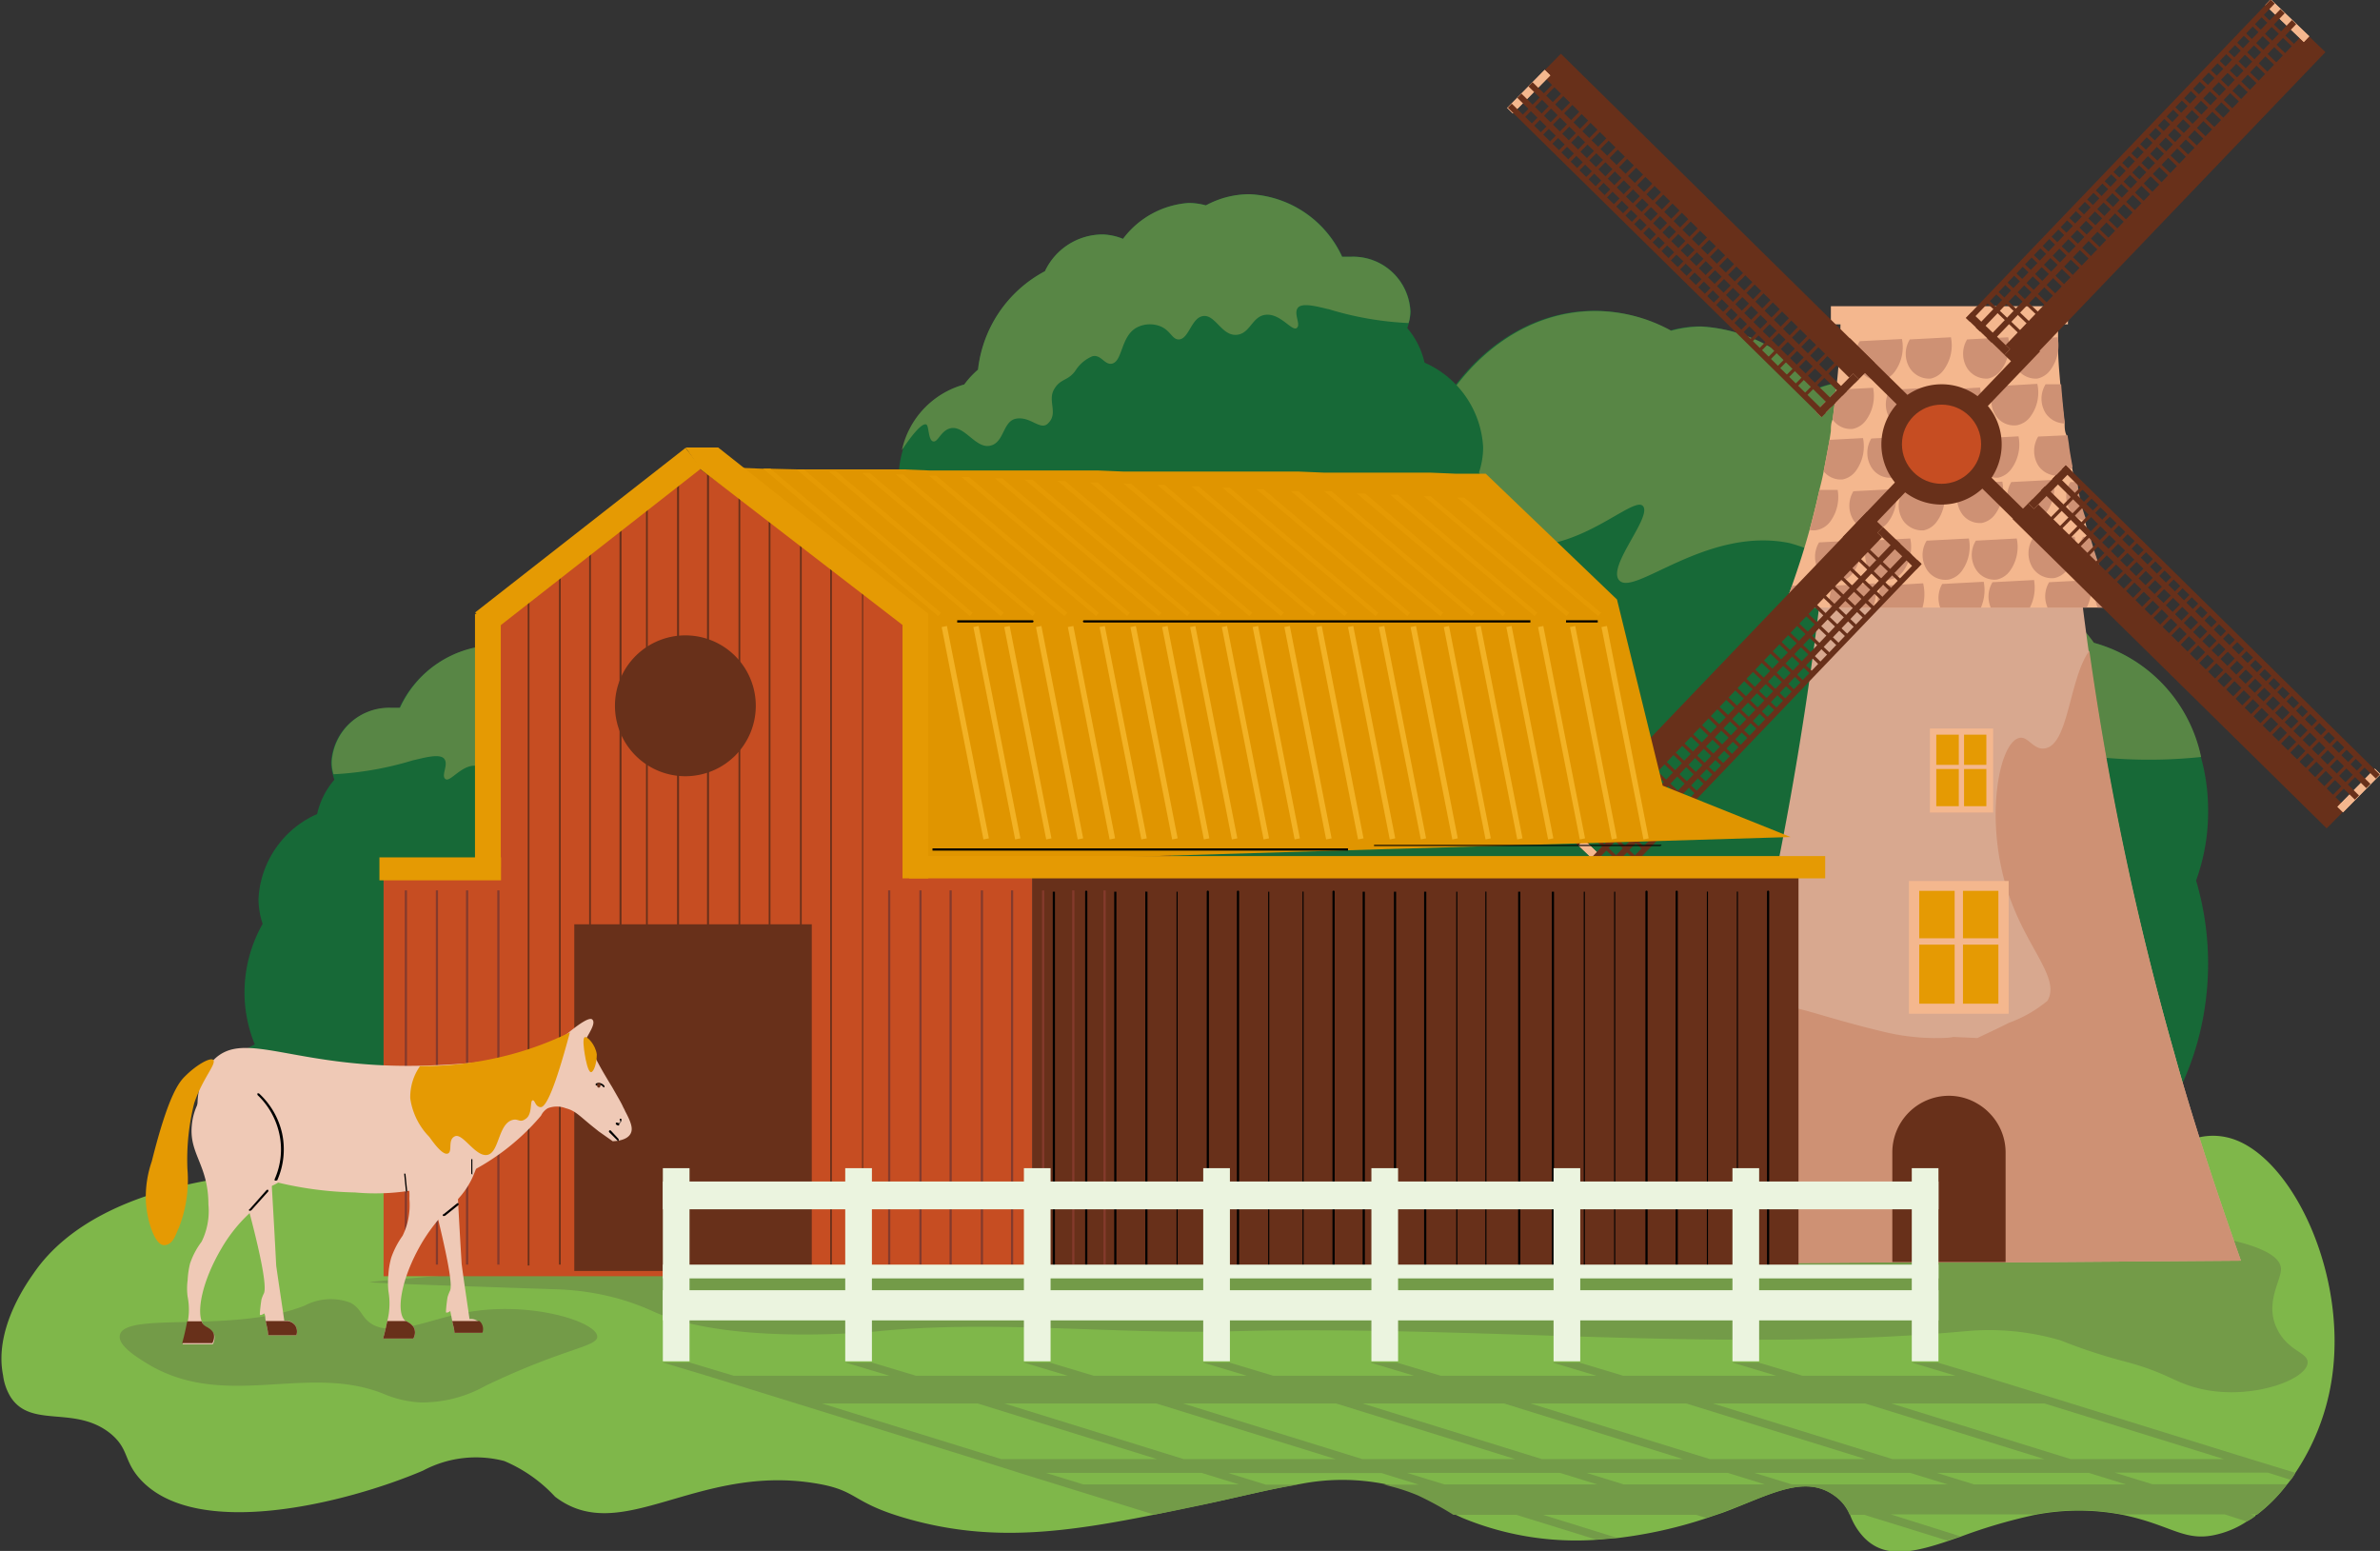 <svg id="Scene" xmlns="http://www.w3.org/2000/svg" viewBox="0 0 108.83 70.91"><rect x="0" y="0" width="108.83" height="70.91" fill="#333333" stroke="none"/><defs><style>.cls-1{fill:#7fb74a;}.cls-2{fill:#739b48;}.cls-3{fill:#176937;}.cls-4{fill:#588645;}.cls-5{fill:#d8a88f;}.cls-6{fill:#f4b78e;}.cls-7{fill:#ce9174;}.cls-8{fill:#e59a03;}.cls-9{fill:#68301a;}.cls-10{fill:#c64d22;}.cls-11{fill:#e09500;}.cls-12{fill:#f2b225;}.cls-13{fill:#843a2c;}.cls-14{fill:#ebf4df;}.cls-15{fill:#efc9b6;}</style></defs><g id="_8" data-name="8"><path class="cls-1" d="M252.19,152.69a10.52,10.52,0,0,1-1.65,4.19,2.53,2.53,0,0,1-.21.32c-.06.07-.11.15-.17.21a7.17,7.17,0,0,1-1.37,1.38s-.06,0-.09.07a2.59,2.59,0,0,1-.39.25,4.22,4.22,0,0,1-1.25.56c-1.57.43-2.11-.39-4.42-.87h0a10.49,10.49,0,0,0-4,0,24,24,0,0,0-3.41,1l-.58.2c-1.62.54-2.91.82-3.86-.19a3,3,0,0,1-.61-1,2,2,0,0,0-.72-.89c-1.38-1-3,0-5.1.78l-.74.25a20.58,20.58,0,0,1-4.07.91l-.95.08a13.59,13.59,0,0,1-6.15-1l-.37-.17a15.2,15.2,0,0,0-1.63-.89,9,9,0,0,0-1.56-.49,10,10,0,0,0-3.85,0c-1.39.22-2.91.63-4.75,1l-1.82.38c-4.18.84-7.49,1.29-11.28.24-2.78-.77-2.28-1.33-4.38-1.66-5.43-.86-8.85,2.92-11.85.62a6.74,6.74,0,0,0-2.32-1.63,5.14,5.14,0,0,0-3.72.44c-3.45,1.47-10.48,3.26-13,.31-.68-.8-.46-1.32-1.28-2-1.63-1.32-3.63-.22-4.57-1.67a2.5,2.5,0,0,1-.35-1c-.4-2,.93-4,1.39-4.65,3.24-4.76,11.88-4.62,11.88-4.62,22.93.35,59.07,4.54,70.36,1.22,5.5-1.62,11.29-1.5,16.84-2.84a2.82,2.82,0,0,1,1.17,0C250.23,142.11,253,147.68,252.19,152.69Z" transform="translate(-145.58 -89.54)"/><path class="cls-2" d="M249.88,147.51c.06.5-.72,1.51-.23,2.67s1.5,1.17,1.45,1.68c-.07.78-2.62,1.72-4.93,1.17-1.13-.26-1.49-.72-3.35-1.22-.27-.07-.92-.24-1.81-.54-.65-.22-1.1-.41-1.22-.45a11.6,11.6,0,0,0-4.39-.41c-11.15,1-22.39-.3-33.57,0-5.38.14-10.79-.53-16.14,0,0,0-6.69.68-10.22-.9a11,11,0,0,0-1.67-.61,12.06,12.06,0,0,0-2.74-.41c-2.93-.1-8.57-.28-8.57-.33s22.45-2,39.59-2C202.08,146.18,249.43,143.36,249.88,147.51Z" transform="translate(-145.58 -89.54)"/><path class="cls-3" d="M246,129.8a13.39,13.39,0,0,1,.55,3.78c0,6.63-4.75,12-10.6,12a9.91,9.91,0,0,1-7.09-3.09c-1.61,2-3.51,3.11-5.54,3.11a5.5,5.5,0,0,1-2.07-.41,7.32,7.32,0,0,1-5.05,2.27,7.51,7.51,0,0,1-5.4-2.64,24.14,24.14,0,0,1-2.73.16c-6.43,0-11.66-2.51-11.66-5.61,0-1.49,1.22-2.83,3.19-3.84a11,11,0,0,1,.62-9.59,6.69,6.69,0,0,1-.33-2c0-2.84,1.86-5.32,4.67-6.76a6.34,6.34,0,0,1,1.38-2.75c-.05-.13-.09-.26-.13-.4a3.69,3.69,0,0,1-.13-1,4.57,4.57,0,0,1,4.78-4.34c.22,0,.43,0,.66.06,1.56-3,4.27-5,7.36-5a7.23,7.23,0,0,1,3.47.9,5.27,5.27,0,0,1,1.37-.19,7.17,7.17,0,0,1,5.32,2.84,4.84,4.84,0,0,1,1.57-.34,5.05,5.05,0,0,1,4.64,2.93,10.09,10.09,0,0,1,5.33,7.84,6,6,0,0,1,1.1,1.19,6.88,6.88,0,0,1,4.92,5.16,9,9,0,0,1,.35,2.51A9.16,9.16,0,0,1,246,129.8Z" transform="translate(-145.58 -89.54)"/><path class="cls-4" d="M246.23,124.15a22.74,22.74,0,0,1-7-.35c-3.3-.51-4.38-1.53-4.69-1.83-1.32-1.34-.93-2.4-2.23-4.21a9,9,0,0,0-4.9-3.39c-3.8-.78-7.15,2.5-7.8,1.69-.53-.65,1.55-2.92,1.09-3.39s-3.06,2.29-5.92,1.76c-1.3-.24-1.56-1-2.57-1.49-1.83-.93-4.13-.11-6.35,1.1a3.69,3.69,0,0,1-.13-1,4.57,4.57,0,0,1,4.78-4.34c.22,0,.43,0,.66.06,1.56-3,4.27-5,7.36-5a7.23,7.23,0,0,1,3.47.9,5.27,5.27,0,0,1,1.37-.19,7.17,7.17,0,0,1,5.32,2.84,4.84,4.84,0,0,1,1.57-.34,5.05,5.05,0,0,1,4.64,2.93,10.09,10.09,0,0,1,5.33,7.84,6,6,0,0,1,1.1,1.19A6.88,6.88,0,0,1,246.23,124.15Z" transform="translate(-145.58 -89.54)"/><path class="cls-3" d="M186.93,113.36a7.74,7.74,0,0,0-.31,2.17c0,3.81,2.72,6.89,6.08,6.89a5.67,5.67,0,0,0,4.07-1.78,4.23,4.23,0,0,0,3.18,1.79,3.23,3.23,0,0,0,1.19-.23,4.21,4.21,0,0,0,2.9,1.29,4.28,4.28,0,0,0,3.1-1.51,13.22,13.22,0,0,0,1.56.09c3.7,0,6.7-1.44,6.7-3.21,0-.86-.7-1.63-1.83-2.21a6.29,6.29,0,0,0-.36-5.51,3.68,3.68,0,0,0,.19-1.14,4.49,4.49,0,0,0-2.68-3.88,3.69,3.69,0,0,0-.79-1.58,1.55,1.55,0,0,0,.07-.23,1.91,1.91,0,0,0,.08-.54,2.62,2.62,0,0,0-2.74-2.49c-.13,0-.26,0-.38,0a4.9,4.9,0,0,0-4.23-2.86,4.18,4.18,0,0,0-2,.51,3,3,0,0,0-.79-.11,4.11,4.11,0,0,0-3,1.64,2.74,2.74,0,0,0-.9-.2,2.92,2.92,0,0,0-2.67,1.68,5.82,5.82,0,0,0-3.06,4.5,4.1,4.1,0,0,0-.63.68,4,4,0,0,0-2.82,3,5.17,5.17,0,0,0-.2,1.44A5.27,5.27,0,0,0,186.93,113.36Z" transform="translate(-145.58 -89.54)"/><path class="cls-4" d="M186.82,110.12c.7-1.05,1-1.23,1.12-1.17s.08.7.3.77.35-.47.77-.59c.66-.19,1.17.93,1.84.79s.57-1.14,1.21-1.24,1.06.52,1.41.25l.07-.07c.42-.45-.06-1,.24-1.52s.65-.36,1-.89a1.68,1.68,0,0,1,.75-.62c.39-.1.55.39.88.34.52-.09.4-1.28,1.18-1.67a1.31,1.31,0,0,1,1-.06c.51.18.57.61.88.62.48,0,.58-1,1.13-1.07s.84.89,1.5.86.72-.87,1.38-.92,1.17.76,1.39.61-.16-.66.06-.93,1.07,0,1.42.07a14.67,14.67,0,0,0,3.64.63,1.91,1.91,0,0,0,.08-.54,2.62,2.62,0,0,0-2.74-2.49c-.13,0-.26,0-.38,0a4.9,4.9,0,0,0-4.23-2.86,4.18,4.18,0,0,0-2,.51,3,3,0,0,0-.79-.11,4.11,4.11,0,0,0-3,1.64,2.74,2.74,0,0,0-.9-.2,2.92,2.92,0,0,0-2.67,1.68,5.82,5.82,0,0,0-3.06,4.5,4.1,4.1,0,0,0-.63.68A4,4,0,0,0,186.82,110.12Z" transform="translate(-145.58 -89.54)"/><path class="cls-3" d="M183.87,134a7.74,7.74,0,0,1,.31,2.17c0,3.81-2.72,6.89-6.08,6.89a5.66,5.66,0,0,1-4.07-1.77,4.25,4.25,0,0,1-3.18,1.78,3.27,3.27,0,0,1-1.19-.23,4.23,4.23,0,0,1-2.9,1.3,4.34,4.34,0,0,1-3.1-1.51c-.5,0-1,.09-1.56.09-3.7,0-6.7-1.44-6.7-3.22,0-.86.7-1.63,1.83-2.21a6.27,6.27,0,0,1-.47-2.38,6.38,6.38,0,0,1,.83-3.13,3.63,3.63,0,0,1-.19-1.14,4.49,4.49,0,0,1,2.68-3.88,3.6,3.6,0,0,1,.79-1.57,2.64,2.64,0,0,1-.15-.78,2.63,2.63,0,0,1,2.75-2.49l.37,0a4.9,4.9,0,0,1,4.23-2.86,4.15,4.15,0,0,1,2,.51,3.5,3.5,0,0,1,.79-.11,4.11,4.11,0,0,1,3.05,1.64,2.74,2.74,0,0,1,.9-.2,2.91,2.91,0,0,1,2.67,1.68,5.82,5.82,0,0,1,3.06,4.5,4.17,4.17,0,0,1,.63.69,3.94,3.94,0,0,1,2.82,3,4.87,4.87,0,0,1,.2,1.44A5.27,5.27,0,0,1,183.87,134Z" transform="translate(-145.58 -89.54)"/><path class="cls-4" d="M184,130.74c-.69-1.05-1-1.22-1.12-1.17s-.08.7-.29.77-.36-.47-.77-.59c-.67-.19-1.18.93-1.85.79s-.57-1.14-1.21-1.24-1.05.52-1.41.25l-.07-.06c-.41-.46.06-1.05-.24-1.53-.21-.33-.65-.36-1-.89a1.81,1.81,0,0,0-.75-.62c-.39-.09-.54.39-.88.34-.52-.08-.4-1.27-1.18-1.67a1.31,1.31,0,0,0-1-.05c-.51.17-.57.6-.88.61-.48,0-.58-1-1.13-1.07s-.84.89-1.5.86-.72-.87-1.38-.92-1.17.77-1.39.61.16-.66-.06-.93-1.06,0-1.42.07a15,15,0,0,1-3.64.64,2,2,0,0,1-.08-.55,2.63,2.63,0,0,1,2.75-2.49l.37,0a4.9,4.9,0,0,1,4.23-2.86,4.15,4.15,0,0,1,2,.51,3.5,3.5,0,0,1,.79-.11,4.11,4.11,0,0,1,3.05,1.64,2.74,2.74,0,0,1,.9-.2,2.91,2.91,0,0,1,2.67,1.68,5.82,5.82,0,0,1,3.06,4.5,4.17,4.17,0,0,1,.63.69A3.94,3.94,0,0,1,184,130.74Z" transform="translate(-145.58 -89.54)"/><path class="cls-5" d="M248.05,147.18l-10.77.08H236.2l-2.77,0-1.33,0h-.48l-9.51.06c1-3.06,2-6.35,2.86-9.87.61-2.37,1.19-4.85,1.71-7.42a160.38,160.38,0,0,0,2.45-16l11.27-.5q.27,2.78.68,5.72A138.44,138.44,0,0,0,245,137.68C245.92,141,247,144.2,248.05,147.18Z" transform="translate(-145.58 -89.54)"/><path class="cls-6" d="M242.29,117.32H227.15c.12-.32.25-.65.37-1,.28-.8.56-1.65.81-2.57q.24-.89.45-1.83c.07-.27.14-.55.19-.83.09-.47.18-.94.27-1.44l.06-.4c0-.17,0-.35.08-.53.06-.46.12-.92.16-1.36.12-1,.18-2,.2-3a.91.91,0,0,0,0-.17h9.95v.17c0,.28,0,.56,0,.86a.86.86,0,0,1,0,.16c0,.55.05,1.1.1,1.69s.11,1.19.2,1.82c0,.18,0,.36.08.54l.06.38c.06.37.13.71.19,1.06s.09.46.15.68c.13.63.28,1.23.45,1.81.06.25.13.48.19.71.19.64.4,1.24.6,1.8,0,.1.06.18.09.26C242,116.56,242.14,117,242.29,117.32Z" transform="translate(-145.58 -89.54)"/><rect class="cls-6" x="83.72" y="14" width="10.84" height="0.83"/><path class="cls-7" d="M230.62,105.14a1.25,1.25,0,0,0,0,1.32,1.07,1.07,0,0,0,1,.47,1,1,0,0,0,.61-.41,1.89,1.89,0,0,0,.32-1.48Z" transform="translate(-145.58 -89.54)"/><path class="cls-7" d="M232.91,105.06a1.24,1.24,0,0,0,0,1.31,1.05,1.05,0,0,0,.95.48,1,1,0,0,0,.61-.41,1.89,1.89,0,0,0,.32-1.48Z" transform="translate(-145.58 -89.54)"/><path class="cls-7" d="M235.53,105.06a1.26,1.26,0,0,0,0,1.31,1.05,1.05,0,0,0,.95.48,1,1,0,0,0,.62-.41,1.88,1.88,0,0,0,.31-1.48Z" transform="translate(-145.58 -89.54)"/><path class="cls-7" d="M237.79,105.06a1.26,1.26,0,0,0,0,1.31,1.05,1.05,0,0,0,.95.48,1,1,0,0,0,.61-.41,1.89,1.89,0,0,0,.32-1.48Z" transform="translate(-145.58 -89.54)"/><path class="cls-7" d="M230.91,108.75a1,1,0,0,1-.61.4,1,1,0,0,1-.92-.43c.06-.46.12-.92.16-1.36l1.69-.09A1.89,1.89,0,0,1,230.91,108.75Z" transform="translate(-145.58 -89.54)"/><path class="cls-7" d="M232,107.37a1.24,1.24,0,0,0,0,1.31,1,1,0,0,0,.95.47,1,1,0,0,0,.61-.4,1.91,1.91,0,0,0,.32-1.49Z" transform="translate(-145.58 -89.54)"/><path class="cls-7" d="M234.2,107.37a1.24,1.24,0,0,0,0,1.31,1,1,0,0,0,1,.47,1,1,0,0,0,.61-.4,1.89,1.89,0,0,0,.31-1.49Z" transform="translate(-145.58 -89.54)"/><path class="cls-7" d="M236.82,107.2a1.26,1.26,0,0,0,0,1.31,1,1,0,0,0,1,.47,1,1,0,0,0,.61-.4,1.85,1.85,0,0,0,.31-1.49Z" transform="translate(-145.58 -89.54)"/><path class="cls-7" d="M240,108.9a1.06,1.06,0,0,1-.88-.47,1.25,1.25,0,0,1,0-1.32l.71,0C239.87,107.66,239.93,108.27,240,108.9Z" transform="translate(-145.58 -89.54)"/><path class="cls-7" d="M230.45,111.06a1,1,0,0,1-.61.4,1,1,0,0,1-.87-.37c.09-.47.18-.94.27-1.44l1.53-.08A1.91,1.91,0,0,1,230.45,111.06Z" transform="translate(-145.58 -89.54)"/><path class="cls-7" d="M231.15,109.59a1.26,1.26,0,0,0,0,1.31,1,1,0,0,0,.95.48,1,1,0,0,0,.61-.41,1.89,1.89,0,0,0,.32-1.48Z" transform="translate(-145.58 -89.54)"/><path class="cls-7" d="M233.78,109.59a1.26,1.26,0,0,0,0,1.31,1.05,1.05,0,0,0,.95.48,1,1,0,0,0,.61-.41,1.89,1.89,0,0,0,.32-1.48Z" transform="translate(-145.58 -89.54)"/><path class="cls-7" d="M236,109.59a1.24,1.24,0,0,0,0,1.31,1.05,1.05,0,0,0,.95.48,1,1,0,0,0,.61-.41,1.89,1.89,0,0,0,.32-1.48Z" transform="translate(-145.58 -89.54)"/><path class="cls-7" d="M240.35,110.88a1,1,0,0,1-.62.41,1.07,1.07,0,0,1-.95-.47,1.27,1.27,0,0,1,0-1.32l1.34-.06.06.38C240.22,110.19,240.29,110.53,240.35,110.88Z" transform="translate(-145.58 -89.54)"/><path class="cls-7" d="M235.26,111.66a1.25,1.25,0,0,0,0,1.32,1,1,0,0,0,.95.47,1,1,0,0,0,.61-.41,1.89,1.89,0,0,0,.32-1.48Z" transform="translate(-145.58 -89.54)"/><path class="cls-7" d="M237.55,111.58a1.26,1.26,0,0,0,0,1.31,1.05,1.05,0,0,0,1,.48,1,1,0,0,0,.61-.41,1.89,1.89,0,0,0,.32-1.48Z" transform="translate(-145.58 -89.54)"/><path class="cls-7" d="M241,113.37a1.07,1.07,0,0,1-.75-.48,1.24,1.24,0,0,1,0-1.31l.33,0C240.63,112.19,240.78,112.79,241,113.37Z" transform="translate(-145.58 -89.54)"/><path class="cls-7" d="M229.29,113.36a1,1,0,0,1-.61.41.81.81,0,0,1-.35,0q.24-.89.45-1.83l.83,0A1.89,1.89,0,0,1,229.29,113.36Z" transform="translate(-145.58 -89.54)"/><path class="cls-7" d="M230.33,112a1.27,1.27,0,0,0,0,1.32,1.07,1.07,0,0,0,1,.47,1,1,0,0,0,.61-.41,1.89,1.89,0,0,0,.32-1.48Z" transform="translate(-145.58 -89.54)"/><path class="cls-7" d="M232.59,112a1.25,1.25,0,0,0,0,1.32,1.07,1.07,0,0,0,.95.47,1,1,0,0,0,.61-.41,1.89,1.89,0,0,0,.32-1.48Z" transform="translate(-145.58 -89.54)"/><path class="cls-7" d="M228.76,114.34a1.26,1.26,0,0,0,0,1.31,1.05,1.05,0,0,0,.95.48,1,1,0,0,0,.61-.41,1.89,1.89,0,0,0,.32-1.48Z" transform="translate(-145.58 -89.54)"/><path class="cls-7" d="M231.05,114.26a1.26,1.26,0,0,0,0,1.31.92.92,0,0,0,1.57.07,1.88,1.88,0,0,0,.31-1.48Z" transform="translate(-145.58 -89.54)"/><path class="cls-7" d="M233.68,114.26a1.24,1.24,0,0,0,0,1.31,1,1,0,0,0,1,.47,1,1,0,0,0,.61-.4,1.89,1.89,0,0,0,.32-1.48Z" transform="translate(-145.58 -89.54)"/><path class="cls-7" d="M235.93,114.26a1.24,1.24,0,0,0,0,1.31,1,1,0,0,0,.95.47,1,1,0,0,0,.61-.4,1.88,1.88,0,0,0,.31-1.48Z" transform="translate(-145.58 -89.54)"/><path class="cls-7" d="M238.52,114.18a1.26,1.26,0,0,0,0,1.31,1.05,1.05,0,0,0,1,.48,1,1,0,0,0,.61-.41,1.89,1.89,0,0,0,.32-1.48Z" transform="translate(-145.58 -89.54)"/><path class="cls-7" d="M241.74,115.88a1,1,0,0,1-.91-.47,1.3,1.3,0,0,1,0-1.32h.33C241.33,114.72,241.54,115.32,241.74,115.88Z" transform="translate(-145.58 -89.54)"/><path class="cls-7" d="M236.16,117.32H234.3a1.29,1.29,0,0,1,.09-1.08l1.9-.1A2,2,0,0,1,236.16,117.32Z" transform="translate(-145.58 -89.54)"/><path class="cls-7" d="M238.4,117.32h-1.79a1.29,1.29,0,0,1,.08-1.16l1.9-.1A2,2,0,0,1,238.4,117.32Z" transform="translate(-145.58 -89.54)"/><path class="cls-7" d="M241,117.32h-1.79a1.26,1.26,0,0,1,.07-1.16l1.9-.1A2,2,0,0,1,241,117.32Z" transform="translate(-145.58 -89.54)"/><path class="cls-7" d="M242.29,117.32h-.79a1.29,1.29,0,0,1,.06-1.16l.27,0C242,116.56,242.14,117,242.29,117.32Z" transform="translate(-145.58 -89.54)"/><path class="cls-7" d="M228.61,117.32h-1.46c.12-.32.25-.65.37-1l1.17-.07A2.1,2.1,0,0,1,228.61,117.32Z" transform="translate(-145.58 -89.54)"/><path class="cls-7" d="M231.23,117.32h-1.95a1.32,1.32,0,0,1,.14-1l1.9-.11A2.14,2.14,0,0,1,231.23,117.32Z" transform="translate(-145.58 -89.54)"/><path class="cls-7" d="M233.49,117.32h-2a1.31,1.31,0,0,1,.13-1l1.9-.11A2.22,2.22,0,0,1,233.49,117.32Z" transform="translate(-145.58 -89.54)"/><path class="cls-7" d="M248.05,147.18l-10.77.08H236.2l-2.77,0-1.33,0h-.48l-9.51.06c1-3.06,2-6.35,2.86-9.87.49-1,.58-1.5,1.3-1.79,1-.41,1.95.22,5.43,1.05A10,10,0,0,0,234,137c.38,0,.69,0,.9-.05L236,137c.35-.17.86-.4,1.45-.7a5.85,5.85,0,0,0,1.75-1c.6-1-.86-2.32-1.7-4.67-1.23-3.37-.55-7.12.41-7.35.41-.1.63.54,1.15.48,1.12-.12,1.12-3.17,2.06-4.47A138.44,138.44,0,0,0,245,137.68C245.92,141,247,144.2,248.05,147.18Z" transform="translate(-145.58 -89.54)"/><rect class="cls-6" x="88.25" y="33.31" width="2.89" height="3.84"/><rect class="cls-8" x="88.54" y="33.59" width="2.29" height="3.27"/><rect class="cls-6" x="89.57" y="33.41" width="0.24" height="3.65"/><rect class="cls-6" x="88.4" y="34.97" width="2.64" height="0.19"/><rect class="cls-6" x="87.29" y="40.28" width="4.56" height="6.07"/><rect class="cls-8" x="87.76" y="40.73" width="3.62" height="5.16"/><rect class="cls-6" x="89.38" y="40.44" width="0.38" height="5.76"/><rect class="cls-6" x="87.53" y="42.9" width="4.17" height="0.29"/><rect class="cls-9" x="216.04" y="92.63" width="0.15" height="2.68" transform="translate(-17.43 -214.2) rotate(44.58)"/><rect class="cls-9" x="216.46" y="93.04" width="0.15" height="2.68" transform="translate(-17.13 -214.33) rotate(44.56)"/><rect class="cls-9" x="216.87" y="93.45" width="0.15" height="2.68" transform="translate(-16.72 -214.51) rotate(44.56)"/><rect class="cls-9" x="217.29" y="93.86" width="0.15" height="2.68" transform="translate(-16.21 -214.73) rotate(44.58)"/><rect class="cls-9" x="217.7" y="94.26" width="0.15" height="2.68" transform="translate(-15.91 -214.85) rotate(44.56)"/><rect class="cls-9" x="218.12" y="94.67" width="0.15" height="2.68" transform="translate(-15.4 -215.07) rotate(44.58)"/><rect class="cls-9" x="218.53" y="95.08" width="0.15" height="2.68" transform="translate(-15.1 -215.2) rotate(44.56)"/><rect class="cls-9" x="218.95" y="95.49" width="0.15" height="2.68" transform="translate(-14.69 -215.38) rotate(44.56)"/><rect class="cls-9" x="219.37" y="95.91" width="0.15" height="2.68" transform="translate(-14.17 -215.6) rotate(44.58)"/><rect class="cls-9" x="219.79" y="96.32" width="0.15" height="2.68" transform="translate(-13.87 -215.73) rotate(44.56)"/><rect class="cls-9" x="220.21" y="96.73" width="0.15" height="2.68" transform="translate(-13.46 -215.9) rotate(44.56)"/><rect class="cls-9" x="220.62" y="97.14" width="0.15" height="2.68" transform="translate(-12.94 -216.12) rotate(44.58)"/><rect class="cls-9" x="221.03" y="97.54" width="0.15" height="2.68" transform="translate(-12.65 -216.25) rotate(44.56)"/><rect class="cls-9" x="221.45" y="97.95" width="0.15" height="2.68" transform="translate(-12.25 -216.42) rotate(44.56)"/><rect class="cls-9" x="221.87" y="98.36" width="0.15" height="2.68" transform="translate(-11.73 -216.64) rotate(44.58)"/><rect class="cls-9" x="222.28" y="98.77" width="0.15" height="2.68" transform="translate(-11.43 -216.77) rotate(44.56)"/><rect class="cls-9" x="222.71" y="99.19" width="0.15" height="2.68" transform="translate(-11.01 -216.95) rotate(44.56)"/><rect class="cls-9" x="223.12" y="99.6" width="0.15" height="2.68" transform="translate(-10.49 -217.17) rotate(44.58)"/><rect class="cls-9" x="223.54" y="100.01" width="0.15" height="2.68" transform="translate(-10.2 -217.3) rotate(44.56)"/><rect class="cls-9" x="223.96" y="100.42" width="0.15" height="2.68" transform="translate(-9.79 -217.47) rotate(44.56)"/><rect class="cls-9" x="224.37" y="100.83" width="0.15" height="2.68" transform="translate(-9.39 -217.64) rotate(44.56)"/><rect class="cls-9" x="224.78" y="101.24" width="0.15" height="2.68" transform="translate(-8.98 -217.82) rotate(44.56)"/><rect class="cls-9" x="225.2" y="101.65" width="0.15" height="2.68" transform="translate(-8.46 -218.04) rotate(44.58)"/><rect class="cls-9" x="225.62" y="102.06" width="0.15" height="2.68" transform="translate(-8.17 -218.17) rotate(44.56)"/><rect class="cls-9" x="226.04" y="102.48" width="0.15" height="2.68" transform="translate(-7.75 -218.35) rotate(44.56)"/><rect class="cls-9" x="226.46" y="102.89" width="0.15" height="2.68" transform="translate(-7.34 -218.52) rotate(44.56)"/><rect class="cls-9" x="226.87" y="103.3" width="0.15" height="2.68" transform="translate(-6.82 -218.74) rotate(44.58)"/><rect class="cls-9" x="227.29" y="103.71" width="0.15" height="2.68" transform="translate(-6.53 -218.87) rotate(44.56)"/><rect class="cls-9" x="227.7" y="104.11" width="0.15" height="2.68" transform="translate(-6.01 -219.08) rotate(44.58)"/><rect class="cls-9" x="228.12" y="104.52" width="0.15" height="2.68" transform="translate(-5.72 -219.21) rotate(44.56)"/><rect class="cls-9" x="228.53" y="104.93" width="0.15" height="2.68" transform="translate(-5.31 -219.39) rotate(44.56)"/><rect class="cls-9" x="228.95" y="105.34" width="0.15" height="2.68" transform="translate(-4.79 -219.61) rotate(44.58)"/><rect class="cls-9" x="213.6" y="98.88" width="20.15" height="1.3" transform="translate(-11.44 -217.87) rotate(44.56)"/><rect class="cls-6" x="215.33" y="92.5" width="0.36" height="2.44" transform="translate(-17.89 -213.8) rotate(44.56)"/><rect class="cls-6" x="215.33" y="92.5" width="0.36" height="2.44" transform="translate(-17.89 -213.8) rotate(44.56)"/><rect class="cls-6" x="229.43" y="106.39" width="0.36" height="2.44" transform="translate(-4.04 -219.72) rotate(44.57)"/><rect class="cls-9" x="229.43" y="106.39" width="0.36" height="2.44" transform="translate(-4.04 -219.72) rotate(44.57)"/><rect class="cls-9" x="211.72" y="101.31" width="20.15" height="0.26" transform="translate(-10.64 -216) rotate(44.56)"/><rect class="cls-9" x="212.66" y="100.34" width="20.15" height="0.27" transform="translate(-11.04 -216.95) rotate(44.56)"/><rect class="cls-9" x="212.15" y="100.86" width="20.15" height="0.27" transform="translate(-10.82 -216.44) rotate(44.56)"/><rect class="cls-9" x="252.75" y="124.1" width="0.15" height="2.68" transform="translate(199.25 302.71) rotate(-135.42)"/><rect class="cls-9" x="252.33" y="123.69" width="0.15" height="2.68" transform="translate(198.95 301.68) rotate(-135.44)"/><rect class="cls-9" x="251.92" y="123.28" width="0.15" height="2.68" transform="translate(198.53 300.68) rotate(-135.44)"/><rect class="cls-9" x="251.5" y="122.87" width="0.15" height="2.68" transform="translate(197.97 299.73) rotate(-135.42)"/><rect class="cls-9" x="251.09" y="122.47" width="0.15" height="2.68" transform="translate(197.68 298.71) rotate(-135.44)"/><rect class="cls-9" x="250.68" y="122.06" width="0.15" height="2.68" transform="translate(197.26 297.71) rotate(-135.44)"/><rect class="cls-9" x="250.26" y="121.65" width="0.15" height="2.68" transform="translate(196.71 296.77) rotate(-135.42)"/><rect class="cls-9" x="249.84" y="121.24" width="0.15" height="2.68" transform="translate(196.41 295.73) rotate(-135.44)"/><rect class="cls-9" x="249.42" y="120.82" width="0.15" height="2.68" transform="translate(195.97 294.71) rotate(-135.44)"/><rect class="cls-9" x="249" y="120.41" width="0.15" height="2.68" transform="translate(195.42 293.76) rotate(-135.42)"/><rect class="cls-9" x="248.58" y="120" width="0.15" height="2.68" transform="translate(195.12 292.72) rotate(-135.44)"/><rect class="cls-9" x="248.17" y="119.59" width="0.15" height="2.68" transform="translate(194.7 291.73) rotate(-135.44)"/><rect class="cls-9" x="247.76" y="119.19" width="0.15" height="2.68" transform="translate(194.15 290.79) rotate(-135.42)"/><rect class="cls-9" x="247.34" y="118.78" width="0.15" height="2.68" transform="translate(193.85 289.75) rotate(-135.44)"/><rect class="cls-9" x="246.92" y="118.37" width="0.15" height="2.68" transform="translate(193.3 288.8) rotate(-135.42)"/><rect class="cls-9" x="246.51" y="117.96" width="0.15" height="2.68" transform="translate(193 287.77) rotate(-135.44)"/><rect class="cls-9" x="246.08" y="117.54" width="0.15" height="2.68" transform="translate(192.57 286.74) rotate(-135.44)"/><rect class="cls-9" x="245.67" y="117.13" width="0.15" height="2.68" transform="translate(192.14 285.75) rotate(-135.44)"/><rect class="cls-9" x="245.25" y="116.72" width="0.15" height="2.68" transform="translate(191.59 284.8) rotate(-135.42)"/><rect class="cls-9" x="244.83" y="116.31" width="0.15" height="2.68" transform="translate(191.29 283.76) rotate(-135.44)"/><rect class="cls-9" x="244.42" y="115.9" width="0.15" height="2.68" transform="translate(190.75 282.83) rotate(-135.42)"/><rect class="cls-9" x="244.01" y="115.49" width="0.15" height="2.68" transform="translate(190.45 281.79) rotate(-135.44)"/><rect class="cls-9" x="243.59" y="115.08" width="0.15" height="2.68" transform="translate(190.02 280.8) rotate(-135.44)"/><rect class="cls-9" x="243.17" y="114.67" width="0.15" height="2.68" transform="translate(189.47 279.85) rotate(-135.42)"/><rect class="cls-9" x="242.75" y="114.25" width="0.15" height="2.68" transform="translate(189.16 278.78) rotate(-135.44)"/><rect class="cls-9" x="242.33" y="113.84" width="0.15" height="2.68" transform="translate(188.86 277.74) rotate(-135.47)"/><rect class="cls-9" x="241.92" y="113.43" width="0.15" height="2.68" transform="translate(188.19 276.84) rotate(-135.42)"/><rect class="cls-9" x="241.5" y="113.02" width="0.15" height="2.68" transform="translate(187.89 275.8) rotate(-135.44)"/><rect class="cls-9" x="241.09" y="112.62" width="0.15" height="2.68" transform="translate(187.47 274.82) rotate(-135.44)"/><rect class="cls-9" x="240.67" y="112.21" width="0.15" height="2.68" transform="translate(186.92 273.87) rotate(-135.42)"/><rect class="cls-9" x="240.26" y="111.8" width="0.15" height="2.68" transform="translate(186.62 272.83) rotate(-135.44)"/><rect class="cls-9" x="239.84" y="111.39" width="0.15" height="2.68" transform="translate(186.19 271.84) rotate(-135.44)"/><rect class="cls-9" x="235.19" y="119.23" width="20.15" height="1.3" transform="translate(190.31 287.85) rotate(-135.44)"/><rect class="cls-6" x="253.25" y="124.47" width="0.36" height="2.44" transform="translate(200.25 303.52) rotate(-135.44)"/><rect class="cls-6" x="253.25" y="124.47" width="0.36" height="2.44" transform="translate(200.25 303.52) rotate(-135.44)"/><rect class="cls-6" x="239.15" y="110.59" width="0.36" height="2.44" transform="translate(185.85 269.85) rotate(-135.45)"/><rect class="cls-9" x="239.15" y="110.59" width="0.36" height="2.44" transform="translate(185.85 269.85) rotate(-135.45)"/><rect class="cls-9" x="237.07" y="117.84" width="20.15" height="0.26" transform="translate(194.87 285.9) rotate(-135.44)"/><rect class="cls-9" x="236.13" y="118.8" width="20.15" height="0.27" transform="translate(192.57 286.89) rotate(-135.44)"/><rect class="cls-9" x="236.64" y="118.28" width="20.15" height="0.27" transform="translate(193.82 286.35) rotate(-135.44)"/><rect class="cls-9" x="228.16" y="109.26" width="12.37" height="0.65" transform="translate(-1.31 -222.47) rotate(44.56)"/><rect class="cls-9" x="218.92" y="126.94" width="0.15" height="2.68" transform="translate(-170.7 108.22) rotate(-46.25)"/><rect class="cls-9" x="219.32" y="126.52" width="0.15" height="2.68" transform="translate(-170.23 108.5) rotate(-46.28)"/><rect class="cls-9" x="219.73" y="126.1" width="0.15" height="2.68" transform="translate(-169.87 108.42) rotate(-46.22)"/><rect class="cls-9" x="220.13" y="125.68" width="0.15" height="2.68" transform="translate(-169.41 108.7) rotate(-46.25)"/><rect class="cls-9" x="220.53" y="125.26" width="0.15" height="2.68" transform="translate(-168.95 108.98) rotate(-46.28)"/><rect class="cls-9" x="220.93" y="124.84" width="0.15" height="2.68" transform="translate(-168.56 109.02) rotate(-46.25)"/><rect class="cls-9" x="221.34" y="124.42" width="0.15" height="2.68" transform="translate(-168.13 109.19) rotate(-46.25)"/><rect class="cls-9" x="221.74" y="124" width="0.15" height="2.68" transform="translate(-167.66 109.47) rotate(-46.28)"/><rect class="cls-9" x="222.16" y="123.56" width="0.15" height="2.68" transform="translate(-167.29 109.4) rotate(-46.22)"/><rect class="cls-9" x="222.56" y="123.14" width="0.15" height="2.68" transform="translate(-166.79 109.79) rotate(-46.28)"/><rect class="cls-9" x="222.96" y="122.72" width="0.15" height="2.68" transform="translate(-166.36 109.95) rotate(-46.28)"/><rect class="cls-9" x="223.37" y="122.3" width="0.15" height="2.68" transform="translate(-166 109.88) rotate(-46.22)"/><rect class="cls-9" x="223.77" y="121.88" width="0.15" height="2.68" transform="translate(-165.55 110.15) rotate(-46.25)"/><rect class="cls-9" x="224.17" y="121.46" width="0.15" height="2.68" transform="translate(-165.12 110.32) rotate(-46.25)"/><rect class="cls-9" x="224.57" y="121.04" width="0.15" height="2.68" transform="translate(-164.69 110.48) rotate(-46.25)"/><rect class="cls-9" x="224.98" y="120.61" width="0.15" height="2.68" transform="translate(-164.26 110.64) rotate(-46.25)"/><rect class="cls-9" x="225.39" y="120.18" width="0.15" height="2.68" transform="translate(-163.78 110.93) rotate(-46.28)"/><rect class="cls-9" x="225.8" y="119.76" width="0.15" height="2.68" transform="translate(-163.42 110.85) rotate(-46.22)"/><rect class="cls-9" x="226.2" y="119.34" width="0.15" height="2.68" transform="translate(-162.92 111.25) rotate(-46.28)"/><rect class="cls-9" x="226.6" y="118.92" width="0.15" height="2.68" transform="translate(-162.57 111.17) rotate(-46.22)"/><rect class="cls-9" x="227" y="118.5" width="0.15" height="2.68" transform="translate(-162.07 111.57) rotate(-46.28)"/><rect class="cls-9" x="227.41" y="118.08" width="0.15" height="2.68" transform="translate(-161.67 111.62) rotate(-46.25)"/><rect class="cls-9" x="227.81" y="117.66" width="0.15" height="2.68" transform="translate(-161.25 111.77) rotate(-46.25)"/><rect class="cls-9" x="228.21" y="117.23" width="0.15" height="2.68" transform="translate(-160.78 112.05) rotate(-46.28)"/><rect class="cls-9" x="228.63" y="116.8" width="0.15" height="2.68" transform="translate(-160.34 112.21) rotate(-46.28)"/><rect class="cls-9" x="229.03" y="116.38" width="0.15" height="2.68" transform="translate(-159.95 112.26) rotate(-46.25)"/><rect class="cls-9" x="229.44" y="115.96" width="0.15" height="2.68" transform="translate(-159.52 112.43) rotate(-46.25)"/><rect class="cls-9" x="229.84" y="115.54" width="0.15" height="2.68" transform="translate(-159.05 112.7) rotate(-46.28)"/><rect class="cls-9" x="230.24" y="115.12" width="0.15" height="2.68" transform="translate(-158.67 112.74) rotate(-46.25)"/><rect class="cls-9" x="230.64" y="114.7" width="0.15" height="2.68" transform="translate(-158.19 113.03) rotate(-46.28)"/><rect class="cls-9" x="231.04" y="114.28" width="0.15" height="2.68" transform="translate(-157.85 112.95) rotate(-46.22)"/><rect class="cls-9" x="231.45" y="113.85" width="0.15" height="2.68" transform="translate(-157.38 113.23) rotate(-46.25)"/><rect class="cls-9" x="214.37" y="120" width="20.15" height="1.3" transform="translate(-163.49 109.83) rotate(-46.25)"/><rect class="cls-6" x="218.58" y="127.68" width="0.36" height="2.44" transform="translate(-171.19 108.3) rotate(-46.26)"/><rect class="cls-6" x="218.58" y="127.68" width="0.36" height="2.44" transform="translate(-171.19 108.3) rotate(-46.26)"/><rect class="cls-6" x="232.26" y="113.38" width="0.36" height="2.44" transform="translate(-156.66 113.73) rotate(-46.25)"/><rect class="cls-9" x="232.26" y="113.38" width="0.36" height="2.44" transform="translate(-156.66 113.73) rotate(-46.25)"/><rect class="cls-9" x="216.31" y="122.37" width="20.15" height="0.26" transform="translate(-164.23 111.8) rotate(-46.25)"/><rect class="cls-9" x="215.33" y="121.43" width="20.15" height="0.27" transform="translate(-163.86 110.8) rotate(-46.25)"/><rect class="cls-9" x="215.86" y="121.94" width="20.15" height="0.27" transform="translate(-164.06 111.34) rotate(-46.25)"/><rect class="cls-9" x="249.87" y="89.79" width="0.15" height="2.68" transform="translate(343.03 -115.94) rotate(133.75)"/><rect class="cls-9" x="249.47" y="90.21" width="0.15" height="2.68" transform="translate(342.65 -114.94) rotate(133.75)"/><rect class="cls-9" x="249.06" y="90.63" width="0.15" height="2.68" transform="translate(342.21 -114.05) rotate(133.72)"/><rect class="cls-9" x="248.66" y="91.05" width="0.15" height="2.68" transform="translate(341.89 -112.92) rotate(133.75)"/><rect class="cls-9" x="248.26" y="91.47" width="0.15" height="2.68" transform="translate(341.46 -112.05) rotate(133.72)"/><rect class="cls-9" x="247.86" y="91.89" width="0.15" height="2.68" transform="translate(341.2 -110.81) rotate(133.78)"/><rect class="cls-9" x="247.45" y="92.31" width="0.15" height="2.68" transform="translate(340.71 -110.04) rotate(133.72)"/><rect class="cls-9" x="247.05" y="92.74" width="0.15" height="2.68" transform="translate(340.33 -109.04) rotate(133.72)"/><rect class="cls-9" x="246.63" y="93.17" width="0.15" height="2.68" transform="translate(340.05 -107.77) rotate(133.78)"/><rect class="cls-9" x="246.23" y="93.59" width="0.15" height="2.68" transform="translate(339.56 -107) rotate(133.72)"/><rect class="cls-9" x="245.83" y="94.01" width="0.15" height="2.68" transform="translate(339.24 -105.88) rotate(133.75)"/><rect class="cls-9" x="245.42" y="94.43" width="0.15" height="2.68" transform="translate(338.86 -104.87) rotate(133.75)"/><rect class="cls-9" x="245.02" y="94.85" width="0.15" height="2.68" transform="translate(338.48 -103.89) rotate(133.75)"/><rect class="cls-9" x="244.62" y="95.27" width="0.15" height="2.68" transform="translate(338.06 -102.99) rotate(133.72)"/><rect class="cls-9" x="244.22" y="95.69" width="0.15" height="2.68" transform="translate(337.78 -101.75) rotate(133.78)"/><rect class="cls-9" x="243.81" y="96.12" width="0.15" height="2.68" transform="translate(337.3 -100.98) rotate(133.72)"/><rect class="cls-9" x="243.4" y="96.55" width="0.15" height="2.68" transform="translate(336.96 -99.83) rotate(133.75)"/><rect class="cls-9" x="242.99" y="96.97" width="0.15" height="2.68" transform="translate(336.59 -98.82) rotate(133.75)"/><rect class="cls-9" x="242.59" y="97.39" width="0.15" height="2.68" transform="translate(336.16 -97.94) rotate(133.72)"/><rect class="cls-9" x="242.19" y="97.82" width="0.15" height="2.68" transform="translate(335.83 -96.82) rotate(133.75)"/><rect class="cls-9" x="241.79" y="98.23" width="0.15" height="2.68" transform="translate(335.46 -95.83) rotate(133.75)"/><rect class="cls-9" x="241.38" y="98.65" width="0.15" height="2.68" transform="translate(335.03 -94.93) rotate(133.72)"/><rect class="cls-9" x="240.98" y="99.07" width="0.15" height="2.68" transform="translate(334.7 -93.81) rotate(133.75)"/><rect class="cls-9" x="240.58" y="99.5" width="0.15" height="2.68" transform="translate(334.32 -92.82) rotate(133.75)"/><rect class="cls-9" x="240.16" y="99.93" width="0.15" height="2.68" transform="translate(333.88 -91.9) rotate(133.72)"/><rect class="cls-9" x="239.76" y="100.35" width="0.15" height="2.68" transform="translate(333.6 -90.65) rotate(133.78)"/><rect class="cls-9" x="239.35" y="100.77" width="0.15" height="2.68" transform="translate(333.13 -89.88) rotate(133.72)"/><rect class="cls-9" x="238.95" y="101.2" width="0.15" height="2.68" transform="translate(332.75 -88.88) rotate(133.72)"/><rect class="cls-9" x="238.55" y="101.61" width="0.15" height="2.68" transform="translate(332.43 -87.77) rotate(133.75)"/><rect class="cls-9" x="238.15" y="102.03" width="0.15" height="2.68" transform="translate(332.05 -86.77) rotate(133.75)"/><rect class="cls-9" x="237.75" y="102.46" width="0.15" height="2.68" transform="translate(331.62 -85.88) rotate(133.72)"/><rect class="cls-9" x="237.34" y="102.88" width="0.15" height="2.68" transform="translate(331.29 -84.75) rotate(133.75)"/><rect class="cls-9" x="234.42" y="98.11" width="20.15" height="1.3" transform="translate(339.31 -99.11) rotate(133.75)"/><rect class="cls-6" x="250" y="89.3" width="0.36" height="2.44" transform="translate(342.98 -117.18) rotate(133.75)"/><rect class="cls-6" x="250" y="89.3" width="0.36" height="2.44" transform="translate(342.98 -117.18) rotate(133.75)"/><rect class="cls-6" x="236.32" y="103.59" width="0.36" height="2.44" transform="translate(330.16 -83.11) rotate(133.75)"/><rect class="cls-9" x="236.32" y="103.59" width="0.36" height="2.44" transform="translate(330.16 -83.11) rotate(133.75)"/><rect class="cls-9" x="232.48" y="96.78" width="20.15" height="0.26" transform="translate(334.69 -100.85) rotate(133.75)"/><rect class="cls-9" x="233.46" y="97.71" width="20.15" height="0.27" transform="translate(337.02 -99.97) rotate(133.75)"/><rect class="cls-9" x="232.93" y="97.2" width="20.15" height="0.27" transform="translate(335.76 -100.44) rotate(133.75)"/><rect class="cls-9" x="228.16" y="109.51" width="12.37" height="0.65" transform="translate(-152.62 113.64) rotate(-46.25)"/><path class="cls-9" d="M237.11,109.85a2.75,2.75,0,1,1-2.75-2.74A2.74,2.74,0,0,1,237.11,109.85Z" transform="translate(-145.58 -89.54)"/><circle class="cls-10" cx="88.78" cy="20.31" r="1.81"/><path class="cls-9" d="M237.29,142.24v5l-5.18,0v-5a2.59,2.59,0,0,1,2.59-2.6A2.55,2.55,0,0,1,236,140a2.49,2.49,0,0,1,.52.4A2.57,2.57,0,0,1,237.29,142.24Z" transform="translate(-145.58 -89.54)"/><rect class="cls-10" x="17.54" y="39.41" width="29.67" height="18.94"/><rect class="cls-9" x="47.21" y="39.41" width="35.03" height="18.94"/><path class="cls-10" d="M187.65,118.18V129H168.26V118.18c.49-.38,1-.77,1.45-1.16a.24.24,0,0,0,.08-.06l1.35-1.07.08-.07c.44-.34.87-.69,1.3-1a.27.27,0,0,0,.08-.07l1.34-1.07.09-.06,1.09-.87.08-.07,1.34-1.07.09-.06c.27-.23.55-.44.82-.66l.47.34.09.06,1.34,1,.08.06,1.3.94.08.05,1.35,1,.08.06,1.3.94.08.06,1.34,1,.09.06Z" transform="translate(-145.58 -89.54)"/><path class="cls-11" d="M187.65,129V118.18l-10.2-7.33,3,.12.33,0L182,111h.34c.39,0,.77,0,1.15,0l.34,0,1.18,0,.34,0,1.2,0h.33l1.19.05h.34l1.15,0,.34,0,1.19,0h.33l1,0h.34l1.18,0,.34,0,1.15,0h.34l1.18.05.34,0,1.21,0,.33,0,1.19,0,.33,0,1.16,0,.33,0,1.19,0h.33l1.25,0,.34,0,1.19.05h.33l1.15,0H208l1.18,0,.34,0,1.2,0H211l1.19.05h.33l1,0,6,5.75c.7,2.84,1.39,5.67,2.09,8.51l5.85,2.35Z" transform="translate(-145.58 -89.54)"/><rect class="cls-8" x="41.57" y="39.14" width="41.89" height="1.02"/><rect class="cls-8" x="41.27" y="28.07" width="1.18" height="12.09"/><rect class="cls-8" x="21.72" y="28.07" width="1.18" height="11.58"/><rect class="cls-8" x="17.35" y="39.2" width="5.56" height="1.05"/><path d="M207.22,128.43h-19a0,0,0,0,1,0-.1h19a0,0,0,1,1,0,.1Z" transform="translate(-145.58 -89.54)"/><path d="M221.51,128.22h-13.1a0,0,0,0,1,0-.05.05.05,0,0,1,0,0h13.1a.05.05,0,0,1,.05,0A0,0,0,0,1,221.51,128.22Z" transform="translate(-145.58 -89.54)"/><path d="M192.79,118h-3.44a0,0,0,0,1,0-.1h3.44a.05.05,0,0,1,0,.1Z" transform="translate(-145.58 -89.54)"/><path d="M215.56,118H195.15a.05.05,0,0,1,0-.1h20.41a0,0,0,0,1,0,.1Z" transform="translate(-145.58 -89.54)"/><path d="M218.64,118h-1.45a0,0,0,0,1,0-.1h1.45a0,0,0,1,1,0,.1Z" transform="translate(-145.58 -89.54)"/><polygon class="cls-12" points="67.93 38.38 66.02 28.67 66.26 28.62 68.17 38.33 67.93 38.38"/><polygon class="cls-12" points="69.38 38.38 67.46 28.67 67.71 28.62 69.62 38.33 69.38 38.38"/><polygon class="cls-12" points="70.79 38.38 68.88 28.67 69.12 28.62 71.03 38.33 70.79 38.38"/><polygon class="cls-12" points="72.24 38.38 70.33 28.67 70.57 28.62 72.48 38.33 72.24 38.38"/><polygon class="cls-12" points="73.7 38.38 71.79 28.67 72.03 28.62 73.94 38.33 73.7 38.38"/><polygon class="cls-12" points="75.15 38.38 73.23 28.67 73.48 28.62 75.39 38.33 75.15 38.38"/><polygon class="cls-12" points="56.33 38.38 54.42 28.67 54.66 28.62 56.58 38.33 56.33 38.38"/><polygon class="cls-12" points="57.78 38.38 55.87 28.67 56.11 28.62 58.03 38.33 57.78 38.38"/><polygon class="cls-12" points="59.2 38.38 57.28 28.67 57.53 28.62 59.44 38.33 59.2 38.38"/><polygon class="cls-12" points="60.64 38.38 58.73 28.67 58.98 28.62 60.89 38.33 60.64 38.38"/><polygon class="cls-12" points="62.1 38.38 60.19 28.67 60.44 28.62 62.35 38.33 62.1 38.38"/><polygon class="cls-12" points="63.55 38.38 61.64 28.67 61.88 28.62 63.8 38.33 63.55 38.38"/><polygon class="cls-12" points="64.97 38.38 63.05 28.67 63.3 28.62 65.21 38.33 64.97 38.38"/><polygon class="cls-12" points="66.41 38.38 64.5 28.67 64.75 28.62 66.66 38.33 66.41 38.38"/><polygon class="cls-12" points="44.97 38.38 43.06 28.67 43.3 28.62 45.22 38.33 44.97 38.38"/><polygon class="cls-12" points="46.42 38.38 44.51 28.67 44.75 28.62 46.66 38.33 46.42 38.38"/><polygon class="cls-12" points="47.84 38.38 45.92 28.67 46.17 28.62 48.08 38.33 47.84 38.38"/><polygon class="cls-12" points="49.28 38.38 47.37 28.67 47.62 28.62 49.53 38.33 49.28 38.38"/><polygon class="cls-12" points="50.74 38.38 48.83 28.67 49.08 28.62 50.99 38.33 50.74 38.38"/><polygon class="cls-12" points="52.19 38.38 50.28 28.67 50.52 28.62 52.44 38.33 52.19 38.38"/><polygon class="cls-12" points="53.6 38.38 51.69 28.67 51.94 28.62 53.85 38.33 53.6 38.38"/><polygon class="cls-12" points="55.05 38.38 53.14 28.67 53.39 28.62 55.3 38.33 55.05 38.38"/><path class="cls-8" d="M211.57,117.56l-.13.15L204.61,112l.34,0Z" transform="translate(-145.58 -89.54)"/><path class="cls-8" d="M213,117.56l-.13.15L206.14,112h.33Z" transform="translate(-145.58 -89.54)"/><path class="cls-8" d="M214.43,117.56l-.13.15-6.68-5.61H208Z" transform="translate(-145.58 -89.54)"/><path class="cls-8" d="M215.88,117.56l-.13.15-6.6-5.55.34,0Z" transform="translate(-145.58 -89.54)"/><path class="cls-8" d="M217.34,117.56l-.13.15-6.52-5.48H211Z" transform="translate(-145.58 -89.54)"/><path class="cls-8" d="M218.79,117.56l-.13.15-6.45-5.42h.33Z" transform="translate(-145.58 -89.54)"/><path class="cls-8" d="M200,117.56l-.13.15-7.43-6.24h.34Z" transform="translate(-145.58 -89.54)"/><path class="cls-8" d="M201.42,117.56l-.13.15-7.35-6.18.34,0Z" transform="translate(-145.58 -89.54)"/><path class="cls-8" d="M202.84,117.56l-.13.15-7.28-6.11h.34Z" transform="translate(-145.58 -89.54)"/><path class="cls-8" d="M204.29,117.56l-.14.15-7.2-6.06.34,0Z" transform="translate(-145.58 -89.54)"/><path class="cls-8" d="M205.75,117.56l-.13.15-7.12-6,.33,0Z" transform="translate(-145.58 -89.54)"/><path class="cls-8" d="M207.2,117.56l-.14.15-7-5.93.33,0Z" transform="translate(-145.58 -89.54)"/><path class="cls-8" d="M208.61,117.56l-.13.15-7-5.87.33,0Z" transform="translate(-145.58 -89.54)"/><path class="cls-8" d="M210.06,117.56l-.13.15-6.9-5.8h.33Z" transform="translate(-145.58 -89.54)"/><path class="cls-8" d="M188.61,117.56l-.13.15-8-6.74.33,0Z" transform="translate(-145.58 -89.54)"/><path class="cls-8" d="M190.06,117.56l-.13.15L182,111h.34Z" transform="translate(-145.58 -89.54)"/><path class="cls-8" d="M191.48,117.56l-.14.15-7.86-6.62.34,0Z" transform="translate(-145.58 -89.54)"/><path class="cls-8" d="M192.92,117.56l-.13.15L185,111.16l.34,0Z" transform="translate(-145.58 -89.54)"/><path class="cls-8" d="M194.39,117.56l-.14.15-7.71-6.48h.33Z" transform="translate(-145.58 -89.54)"/><path class="cls-8" d="M195.83,117.56l-.13.15-7.64-6.42h.34Z" transform="translate(-145.58 -89.54)"/><path class="cls-8" d="M197.25,117.56l-.13.15-7.57-6.36.34,0Z" transform="translate(-145.58 -89.54)"/><path class="cls-8" d="M198.69,117.56l-.13.15-7.48-6.3h.33Z" transform="translate(-145.58 -89.54)"/><rect class="cls-13" x="18.51" y="40.71" width="0.1" height="17.11"/><rect class="cls-13" x="19.93" y="40.71" width="0.1" height="17.11"/><rect class="cls-13" x="21.31" y="40.71" width="0.1" height="17.11"/><rect class="cls-13" x="22.74" y="40.71" width="0.1" height="17.11"/><path class="cls-9" d="M169.79,117v30.4h-.08V117A.24.24,0,0,0,169.79,117Z" transform="translate(-145.58 -89.54)"/><path class="cls-9" d="M171.22,115.82v31.54h-.08V115.89Z" transform="translate(-145.58 -89.54)"/><path class="cls-9" d="M172.6,114.71v32.65h-.08V114.78A.27.27,0,0,0,172.6,114.71Z" transform="translate(-145.58 -89.54)"/><path class="cls-9" d="M174,113.58v33.78h-.09V113.64Z" transform="translate(-145.58 -89.54)"/><path class="cls-9" d="M175.2,112.64v34.72h-.08V112.71Z" transform="translate(-145.58 -89.54)"/><path class="cls-9" d="M176.63,111.51v35.85h-.09V111.57Z" transform="translate(-145.58 -89.54)"/><path class="cls-9" d="M178,111.25v36.11h-.09V111.19Z" transform="translate(-145.58 -89.54)"/><path class="cls-9" d="M179.43,112.27v35.09h-.08V112.21Z" transform="translate(-145.58 -89.54)"/><path class="cls-9" d="M180.81,113.26v34.1h-.08V113.21Z" transform="translate(-145.58 -89.54)"/><path class="cls-9" d="M182.24,114.29v33.07h-.08V114.23Z" transform="translate(-145.58 -89.54)"/><path class="cls-9" d="M183.62,115.29v32.07h-.08V115.23Z" transform="translate(-145.58 -89.54)"/><path class="cls-9" d="M185.05,116.31v31.05H185V116.25Z" transform="translate(-145.58 -89.54)"/><rect class="cls-13" x="40.61" y="40.71" width="0.1" height="17.11"/><rect class="cls-13" x="42.04" y="40.71" width="0.1" height="17.11"/><rect class="cls-13" x="43.42" y="40.71" width="0.1" height="17.11"/><rect class="cls-13" x="44.85" y="40.71" width="0.1" height="17.11"/><rect class="cls-13" x="46.23" y="40.71" width="0.1" height="17.11"/><rect class="cls-13" x="47.65" y="40.71" width="0.1" height="17.11"/><rect class="cls-13" x="49.03" y="40.71" width="0.1" height="17.11"/><rect class="cls-13" x="50.46" y="40.71" width="0.1" height="17.11"/><path d="M193.77,147.41a0,0,0,0,1-.05,0v-17.1a0,0,0,0,1,.1,0v17.1A0,0,0,0,1,193.77,147.41Z" transform="translate(-145.58 -89.54)"/><path d="M195.2,147.41a0,0,0,0,1,0,0v-17.1a.05.05,0,0,1,.1,0v17.1A0,0,0,0,1,195.2,147.41Z" transform="translate(-145.58 -89.54)"/><path d="M196.58,147.41a0,0,0,0,1-.05,0v-17.1a0,0,0,0,1,.1,0v17.1A0,0,0,0,1,196.58,147.41Z" transform="translate(-145.58 -89.54)"/><path d="M198,147.41a.05.05,0,0,1-.05,0v-17.1a.05.05,0,0,1,.05,0,0,0,0,0,1,.05,0v17.1A0,0,0,0,1,198,147.41Z" transform="translate(-145.58 -89.54)"/><path d="M199.38,147.41a0,0,0,0,1,0,0v-17.1a0,0,0,0,1,0,0,0,0,0,0,1,.05,0v17.1A0,0,0,0,1,199.38,147.41Z" transform="translate(-145.58 -89.54)"/><path d="M200.81,147.41a0,0,0,0,1-.05,0v-17.1a.05.05,0,0,1,.1,0v17.1A0,0,0,0,1,200.81,147.41Z" transform="translate(-145.58 -89.54)"/><path d="M202.19,147.41a0,0,0,0,1-.05,0v-17.1a.05.05,0,0,1,.1,0v17.1A0,0,0,0,1,202.19,147.41Z" transform="translate(-145.58 -89.54)"/><path d="M203.62,147.41a0,0,0,0,1-.05,0v-17.1a0,0,0,0,1,.05,0,.05.05,0,0,1,0,0v17.1A.05.05,0,0,1,203.62,147.41Z" transform="translate(-145.58 -89.54)"/><path d="M205.14,147.41a0,0,0,0,1,0,0v-17.1a0,0,0,0,1,0,0,.05.05,0,0,1,.05,0v17.1A.05.05,0,0,1,205.14,147.41Z" transform="translate(-145.58 -89.54)"/><path d="M206.56,147.41a0,0,0,0,1-.05,0v-17.1a.05.05,0,0,1,.1,0v17.1A0,0,0,0,1,206.56,147.41Z" transform="translate(-145.58 -89.54)"/><path d="M207.94,147.41a0,0,0,0,1-.05,0v-17.1a0,0,0,0,1,.1,0v17.1A0,0,0,0,1,207.94,147.41Z" transform="translate(-145.58 -89.54)"/><path d="M209.37,147.41a0,0,0,0,1-.05,0v-17.1a0,0,0,0,1,.1,0v17.1A0,0,0,0,1,209.37,147.41Z" transform="translate(-145.58 -89.54)"/><path d="M210.75,147.41a0,0,0,0,1-.05,0v-17.1a0,0,0,0,1,.1,0v17.1A0,0,0,0,1,210.75,147.41Z" transform="translate(-145.58 -89.54)"/><path d="M212.17,147.41a.05.05,0,0,1,0,0v-17.1a.05.05,0,0,1,0,0,0,0,0,0,1,.05,0v17.1A0,0,0,0,1,212.17,147.41Z" transform="translate(-145.58 -89.54)"/><path d="M213.55,147.41a.05.05,0,0,1-.05,0v-17.1a.05.05,0,0,1,.05,0,0,0,0,0,1,0,0v17.1A0,0,0,0,1,213.55,147.41Z" transform="translate(-145.58 -89.54)"/><path d="M215,147.41a0,0,0,0,1,0,0v-17.1a0,0,0,0,1,.1,0v17.1A0,0,0,0,1,215,147.41Z" transform="translate(-145.58 -89.54)"/><path d="M216.59,147.41a0,0,0,0,1-.05,0v-17.1a0,0,0,0,1,.1,0v17.1A0,0,0,0,1,216.59,147.41Z" transform="translate(-145.58 -89.54)"/><path d="M218,147.41a.05.05,0,0,1,0,0v-17.1a.05.05,0,0,1,0,0,0,0,0,0,1,.05,0v17.1A0,0,0,0,1,218,147.41Z" transform="translate(-145.58 -89.54)"/><path d="M219.39,147.41a.05.05,0,0,1,0,0v-17.1a.05.05,0,0,1,0,0,0,0,0,0,1,.05,0v17.1A0,0,0,0,1,219.39,147.41Z" transform="translate(-145.58 -89.54)"/><path d="M220.82,147.41a0,0,0,0,1,0,0v-17.1a.05.05,0,0,1,.1,0v17.1A0,0,0,0,1,220.82,147.41Z" transform="translate(-145.58 -89.54)"/><path d="M222.2,147.41a0,0,0,0,1,0,0v-17.1a.05.05,0,0,1,.1,0v17.1A0,0,0,0,1,222.2,147.41Z" transform="translate(-145.58 -89.54)"/><path d="M223.63,147.41a0,0,0,0,1,0,0v-17.1a0,0,0,0,1,0,0,.05.05,0,0,1,.05,0v17.1A.05.05,0,0,1,223.63,147.41Z" transform="translate(-145.58 -89.54)"/><path d="M225,147.41a0,0,0,0,1,0,0v-17.1a0,0,0,0,1,0,0,.05.05,0,0,1,.05,0v17.1A.05.05,0,0,1,225,147.41Z" transform="translate(-145.58 -89.54)"/><path d="M226.43,147.41a0,0,0,0,1-.05,0v-17.1a.05.05,0,0,1,.1,0v17.1A0,0,0,0,1,226.43,147.41Z" transform="translate(-145.58 -89.54)"/><rect class="cls-8" x="171.89" y="108.14" width="1.18" height="12.21" transform="translate(10.63 -181.54) rotate(51.97)"/><path class="cls-8" d="M187.31,118.47l.73-.86L178.42,110h-1.49l.69,1Z" transform="translate(-145.58 -89.54)"/><rect class="cls-9" x="26.26" y="42.26" width="10.86" height="15.85"/><path class="cls-9" d="M180.14,121.8a3.22,3.22,0,1,1-3.21-3.21A3.22,3.22,0,0,1,180.14,121.8Z" transform="translate(-145.58 -89.54)"/><rect class="cls-14" x="30.31" y="53.41" width="1.22" height="8.83"/><rect class="cls-14" x="38.65" y="53.41" width="1.22" height="8.83"/><rect class="cls-14" x="46.82" y="53.41" width="1.22" height="8.83"/><rect class="cls-14" x="55.02" y="53.41" width="1.22" height="8.83"/><rect class="cls-14" x="62.71" y="53.41" width="1.22" height="8.83"/><rect class="cls-14" x="71.04" y="53.41" width="1.22" height="8.83"/><rect class="cls-14" x="79.22" y="53.41" width="1.22" height="8.83"/><rect class="cls-14" x="87.42" y="53.41" width="1.22" height="8.83"/><rect class="cls-14" x="30.31" y="54.02" width="58.33" height="1.27"/><rect class="cls-14" x="30.31" y="57.82" width="58.33" height="0.63"/><rect class="cls-14" x="30.31" y="58.99" width="58.33" height="1.38"/><path class="cls-2" d="M250.33,157.2a2.53,2.53,0,0,0,.21-.32l-2.06-.63-8.19-2.54-4.1-1.27-2-.6H233l2,.6h-7l-2-.6H224.8l2,.6h-7l-2-.6h-1.22l2,.6h-7.12l-2-.6h-1.22l2,.6H203.8l-2-.6h-1.21l2,.6h-7l-2-.6H192.4l2,.6h-6.94l-2-.6h-1.21l2,.6h-7.12l-2-.6h-1.23l2,.6,4.1,1.27,8.19,2.54,2,.63,1.71.53,4.46,1.38c.61-.11,1.21-.24,1.84-.37,1.84-.38,3.36-.79,4.75-1h-1.49l-1.71-.53h7l1.71.53h-1.61a9,9,0,0,1,1.56.49,15.2,15.2,0,0,1,1.63.89h2.88l3.64,1.13.95-.08-3.37-1.05h7l.46.14.74-.25c2.14-.78,3.72-1.75,5.1-.78a2,2,0,0,1,.72.89h.67l3.8,1.18.58-.2-3.17-1h6.58a10.49,10.49,0,0,1,4,0h4.69l1,.32a2.59,2.59,0,0,0,.39-.25l-.21-.07h.3a7.17,7.17,0,0,0,1.37-1.38H244l-1.72-.53h7Zm-19.46-3.49,8.19,2.54h-6.95l-8.2-2.54Zm-8.18,0,8.19,2.54h-7.12l-8.19-2.54Zm-8.33,0,8.18,2.54h-6.46l-8.19-2.54Zm-23,2.54-8.19-2.54h7.12l8.19,2.54Zm10.88,1.16h-7.12l-1.72-.53h7.12Zm-2.54-1.16-8.19-2.54h6.95l8.19,2.54Zm8.17,0-8.19-2.54h7l8.18,2.54Zm3.76,1.16-1.72-.53h7l1.71.53Zm8.2,0-1.71-.53h6.46l1.71.53Zm7.69,0-1.72-.53h7.12l1.72.53Zm15.28,0h-6.95l-1.71-.53h6.95Zm-2.54-1.16-8.19-2.54h7l8.2,2.54Z" transform="translate(-145.58 -89.54)"/><path class="cls-2" d="M172.89,150.63c.05.49-1.46.52-5.11,2.27a5.91,5.91,0,0,1-3,.76,5,5,0,0,1-1.68-.4c-3.54-1.41-7.3.82-10.88-1.43-.46-.29-1.25-.79-1.16-1.24.2-1.11,5.23-.06,8.46-1.36a2.56,2.56,0,0,1,2.08-.13c.44.23.49.56.8.84.89.81,2.65,0,4.05-.3C169.55,148.91,172.82,149.94,172.89,150.63Z" transform="translate(-145.58 -89.54)"/><path class="cls-15" d="M174.41,141.38c-.16.29-.62.33-.81.34l-.64-.45-.2-.16c-.66-.52-.84-.78-1.31-.9a1.13,1.13,0,0,0-.82,0,.78.78,0,0,0-.31.34,10.54,10.54,0,0,1-3.67,2.78,10.26,10.26,0,0,1-4.84.73,16.46,16.46,0,0,1-3.51-.45,2.39,2.39,0,0,1-1.58.32c-1.12-.25-1.6-1.46-1.77-1.91-.44-1.11-.59-3,.38-4,1.44-1.5,3.8.48,10,.23,1.62-.07,4.64-.21,6.25-1.5.16-.13.91-.75,1.08-.6s-.09.54-.27.87a14.8,14.8,0,0,0,.79,1.57c.06.1.18.31.39.65.29.51.44.76.51.93a1.51,1.51,0,0,1,.09.18C174.44,140.86,174.54,141.15,174.41,141.38Z" transform="translate(-145.58 -89.54)"/><path class="cls-15" d="M158,143.55s0,.1-.08.16a.71.71,0,0,1-.08.15A4.48,4.48,0,0,1,157,145a7,7,0,0,0-1.3,1.63c-.88,1.5-1.12,2.83-.88,3.36a.34.34,0,0,0,.13.19c.11.08.36.17.43.41a.61.61,0,0,1-.07.41h-1.38c.11-.4.18-.73.23-1a3,3,0,0,0,0-1.17,2.83,2.83,0,0,1,0-.76,3.93,3.93,0,0,1,.11-.76,3.55,3.55,0,0,1,.53-1,3.17,3.17,0,0,0,.31-1.7c0-1.8-.88-2.3-.76-3.6a2.76,2.76,0,0,1,.32-1.09,4,4,0,0,1,.66-1l3.07,1.34A5.74,5.74,0,0,1,158,143.55Z" transform="translate(-145.58 -89.54)"/><path class="cls-15" d="M167.34,143c-.07.17-.13.33-.21.49a3.76,3.76,0,0,1-.56.82c-.28.33-.6.57-.95,1a8.21,8.21,0,0,0-.76,1.07c-1,1.72-1.17,3.23-.74,3.55.14.08.36.18.42.4a.55.55,0,0,1-.06.41H163.1c.08-.29.14-.56.19-.8a3.24,3.24,0,0,0,.05-1.37,3.94,3.94,0,0,1,0-.76,3.72,3.72,0,0,1,.13-.77,4,4,0,0,1,.52-1,3.22,3.22,0,0,0,.31-1.69,2.81,2.81,0,0,0,0-.3c-.07-1.56-.86-2.08-.76-3.3a3.44,3.44,0,0,1,1-2l3.07,1.34A6.21,6.21,0,0,1,167.34,143Z" transform="translate(-145.58 -89.54)"/><path class="cls-15" d="M159.13,150.59h-1.29c0-.22-.07-.43-.11-.65s0-.23-.07-.35c-.11.08-.16.08-.19.07s.05-.65.07-.72a1.65,1.65,0,0,1,.11-.27c.1-.24,0-1.17-.67-3.72,0-.14-.07-.3-.12-.47l.26-.47.83-1.54.06,1.08a1.93,1.93,0,0,1,0,.24c.07,1.21.14,2.42.2,3.62.12.84.25,1.68.37,2.52a.47.47,0,0,1,.17,0,.53.53,0,0,1,.31.19A.51.51,0,0,1,159.13,150.59Z" transform="translate(-145.58 -89.54)"/><path class="cls-15" d="M167.64,150.48h-1.28c0-.18-.07-.36-.1-.54l-.09-.46c-.1.08-.16.08-.19.07s.05-.66.07-.72a2.09,2.09,0,0,1,.11-.28c.09-.21,0-1-.54-3.24-.07-.28-.16-.6-.25-.94l.35-.64.74-1.38.06,1.07c0,.31,0,.6,0,.91.05,1,.11,2,.17,3,.11.84.24,1.68.36,2.52a.52.52,0,0,1,.41.12l.07.08A.51.51,0,0,1,167.64,150.48Z" transform="translate(-145.58 -89.54)"/><path class="cls-8" d="M155.33,138c-.14-.13-.78.24-1.27.73-.28.27-.77.83-1.54,3.91a5,5,0,0,0-.27,1.83c.05.89.41,2,.83,2s.54-.51.68-.8a6,6,0,0,0,.39-2.69,10.53,10.53,0,0,1,.31-3C154.85,138.83,155.49,138.18,155.33,138Z" transform="translate(-145.58 -89.54)"/><path class="cls-8" d="M171.64,136.74c-.69,2.58-1.1,3.45-1.35,3.42s-.24-.34-.36-.31,0,.61-.29.83-.35,0-.6.06c-.68.15-.62,1.47-1.16,1.6s-1.13-1-1.49-.85-.1.7-.33.79-.62-.44-.85-.76a3.15,3.15,0,0,1-.87-1.76,2.45,2.45,0,0,1,.45-1.48,15.23,15.23,0,0,0,3.31-.33A14.92,14.92,0,0,0,171.64,136.74Z" transform="translate(-145.58 -89.54)"/><path class="cls-8" d="M172.87,137.75c0,.4-.14.82-.27.81s-.24-.56-.28-.81-.11-.74,0-.79S172.81,137.3,172.87,137.75Z" transform="translate(-145.58 -89.54)"/><path d="M158.19,143.52c-.05,0-.06,0-.05-.07a3.33,3.33,0,0,0,.21-2.08,3.46,3.46,0,0,0-1-1.77,0,0,0,0,1,0-.07,0,0,0,0,1,.07,0,3.53,3.53,0,0,1,1.06,1.83,3.49,3.49,0,0,1-.22,2.14S158.21,143.52,158.19,143.52Z" transform="translate(-145.58 -89.54)"/><path d="M157,144.9c-.05,0-.05-.06,0-.08l.78-.88s0,0,.07,0a0,0,0,0,1,0,.07l-.78.87Z" transform="translate(-145.58 -89.54)"/><path d="M165.87,145.14c-.06,0-.06-.08,0-.09l.61-.49a.06.06,0,0,1,.07,0s0,.06,0,.07l-.61.49Z" transform="translate(-145.58 -89.54)"/><path d="M164.19,144a0,0,0,0,1-.05,0l-.08-.8s0,0,0,0,.05,0,.06,0l.08.8a.06.06,0,0,1-.05.06Z" transform="translate(-145.58 -89.54)"/><path d="M167.18,143.25a0,0,0,0,1-.05-.05l0-.66a0,0,0,0,1,.05,0,.05.05,0,0,1,0,0l0,.66A0,0,0,0,1,167.18,143.25Z" transform="translate(-145.58 -89.54)"/><path class="cls-9" d="M155.36,150.54a.61.61,0,0,1-.07.41h-1.38c.11-.4.18-.73.23-1h.66a.34.34,0,0,0,.13.19C155,150.21,155.29,150.3,155.36,150.54Z" transform="translate(-145.58 -89.54)"/><path class="cls-9" d="M159.07,150.13a.51.51,0,0,1,.06.46h-1.29c0-.22-.07-.43-.11-.65h1A.53.53,0,0,1,159.07,150.13Z" transform="translate(-145.58 -89.54)"/><path class="cls-9" d="M164.54,150.33a.55.55,0,0,1-.06.41H163.1c.08-.29.14-.56.19-.8h.85C164.26,150,164.48,150.11,164.54,150.33Z" transform="translate(-145.58 -89.54)"/><path class="cls-9" d="M167.64,150.48h-1.28c0-.18-.07-.36-.1-.54h1.25l.07.08A.51.51,0,0,1,167.64,150.48Z" transform="translate(-145.58 -89.54)"/><path d="M173.15,139.23l0,0a.18.18,0,0,0-.08-.07.18.18,0,0,0-.18,0,.06.06,0,0,1-.07,0s0-.06,0-.07a.27.27,0,0,1,.28,0,.29.29,0,0,1,.12.1,0,0,0,0,1,0,.07Z" transform="translate(-145.58 -89.54)"/><ellipse class="cls-9" cx="27.38" cy="49.62" rx="0.08" ry="0.11"/><path d="M173.88,141a.2.2,0,0,1-.14-.06s0-.05,0-.07a0,0,0,0,1,.07,0,.11.11,0,0,0,.12,0,.1.1,0,0,0,0-.11.06.06,0,0,1,0-.07s.05,0,.06,0a.2.2,0,0,1-.09.22A.17.17,0,0,1,173.88,141Z" transform="translate(-145.58 -89.54)"/><path d="M173.84,141.71s-.4-.4-.4-.4a.06.06,0,0,1,0-.08.06.06,0,0,1,.07,0l.36.39a0,0,0,0,1,0,.07Z" transform="translate(-145.58 -89.54)"/></g></svg>